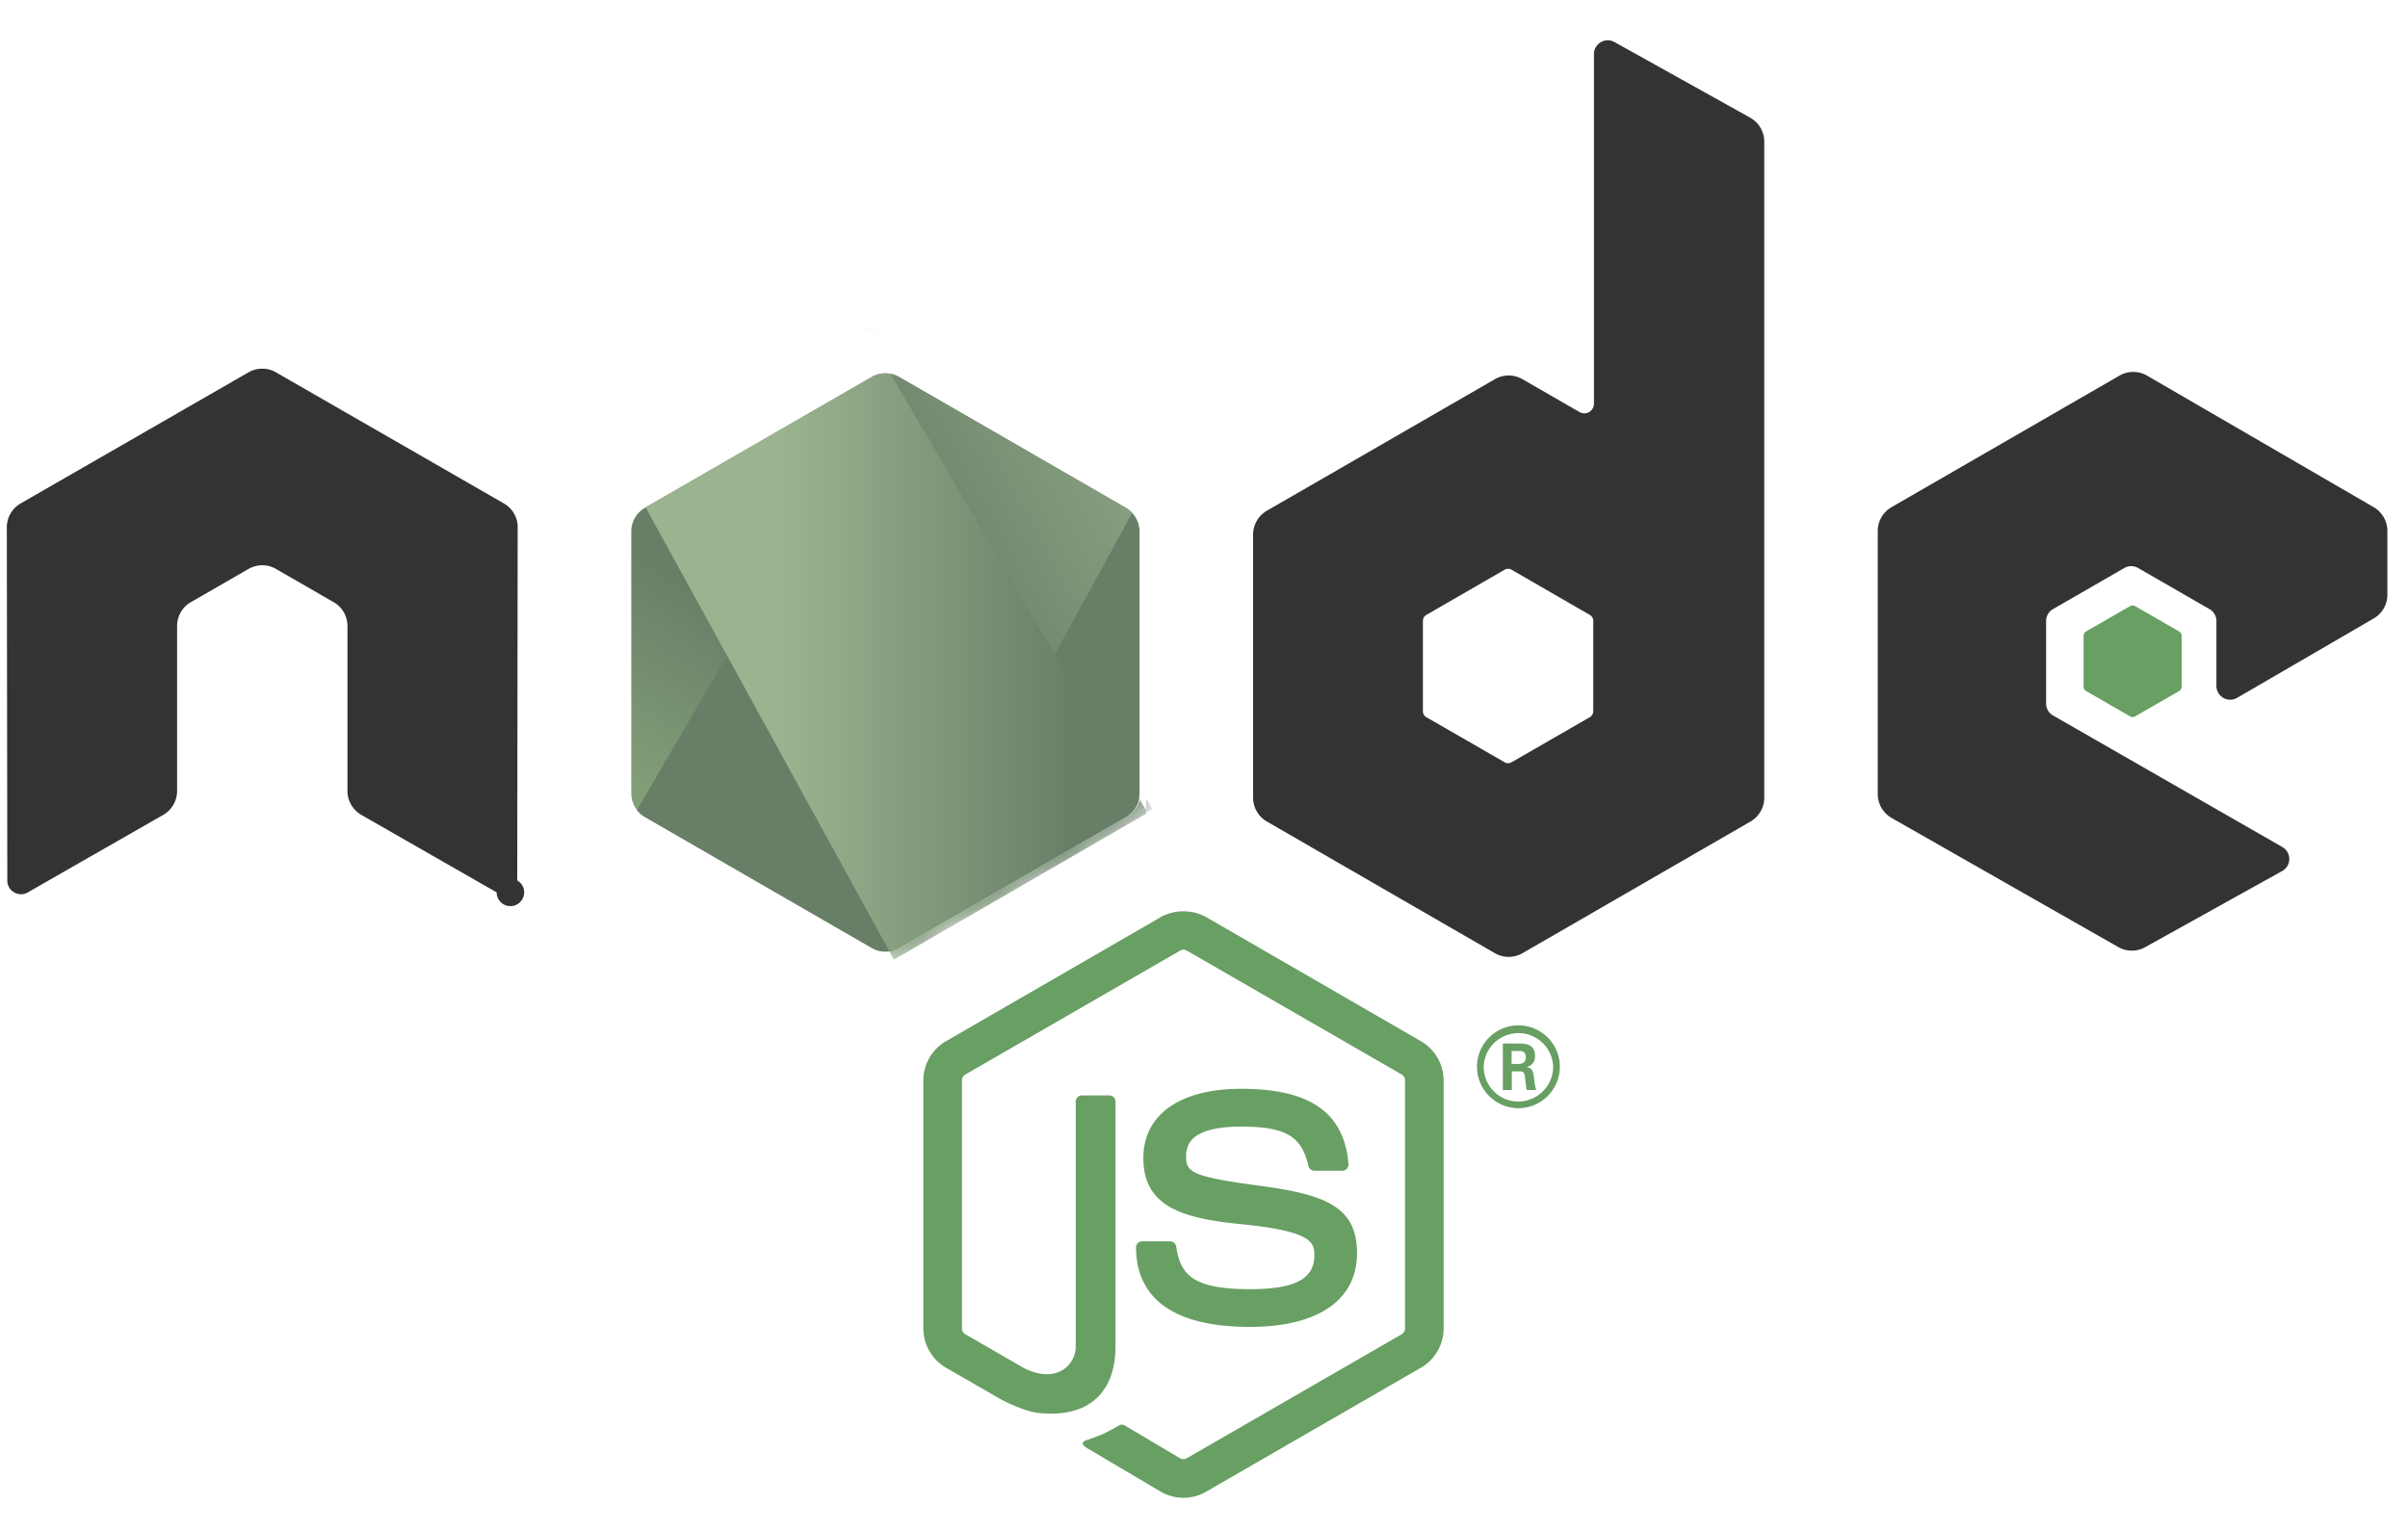 <svg width="55" height="35" viewBox="0 0 55 35" xmlns="http://www.w3.org/2000/svg" xmlns:xlink="http://www.w3.org/1999/xlink"><title>Node.js_logo</title><defs><path d="M5.535 13.2L.356 10.211a.625.625 0 0 1-.313-.541V3.688c0-.223.12-.43.313-.542L5.535.156a.626.626 0 0 1 .626 0l5.177 2.99a.626.626 0 0 1 .313.542V9.67c0 .223-.12.43-.313.541L6.16 13.2a.626.626 0 0 1-.625 0" id="a"/><linearGradient x1="-4418.47%" y1="16.568%" x2="5323.229%" y2="16.568%" id="c"><stop stop-color="#9BB48F" offset="0%"/><stop stop-color="#9BB48F" offset="9.192%"/><stop stop-color="#9BB48F" offset="30.263%"/><stop stop-color="#687E67" offset="86.244%"/><stop stop-color="#687E67" offset="100%"/></linearGradient><path d="M5.535 13.2L.356 10.211a.625.625 0 0 1-.313-.541V3.688c0-.223.12-.43.313-.542L5.535.156a.626.626 0 0 1 .626 0l5.177 2.99a.626.626 0 0 1 .313.542V9.67c0 .223-.12.43-.313.541L6.16 13.2a.626.626 0 0 1-.625 0" id="d"/><linearGradient x1="-9713.77%" y1="31.987%" x2="27.929%" y2="31.987%" id="f"><stop stop-color="#9BB48F" offset="0%"/><stop stop-color="#9BB48F" offset="9.192%"/><stop stop-color="#9BB48F" offset="30.263%"/><stop stop-color="#687E67" offset="86.244%"/><stop stop-color="#687E67" offset="100%"/></linearGradient><linearGradient x1="68.141%" y1="82.52%" x2="27.833%" y2="10.281%" id="g"><stop stop-color="#687E67" offset="0%"/><stop stop-color="#687E67" offset="52.88%"/><stop stop-color="#83A178" offset="100%"/></linearGradient><linearGradient x1="43.204%" y1="44.778%" x2="159.268%" y2="118.3%" id="h"><stop stop-color="#687E67" offset="0%"/><stop stop-color="#687E67" offset="13.756%"/><stop stop-color="#9BB48F" offset="69.737%"/><stop stop-color="#9BB48F" offset="90.808%"/><stop stop-color="#9BB48F" offset="100%"/></linearGradient><linearGradient x1="-4.533%" y1="49.998%" x2="101.719%" y2="49.998%" id="i"><stop stop-color="#9BB48F" offset="0%"/><stop stop-color="#9BB48F" offset="9.192%"/><stop stop-color="#9BB48F" offset="30.263%"/><stop stop-color="#687E67" offset="86.244%"/><stop stop-color="#687E67" offset="100%"/></linearGradient><path d="M5.535 13.2L.356 10.211a.625.625 0 0 1-.313-.541V3.688c0-.223.12-.43.313-.542L5.535.156a.626.626 0 0 1 .626 0l5.177 2.99a.626.626 0 0 1 .313.542V9.67c0 .223-.12.43-.313.541L6.16 13.2a.626.626 0 0 1-.625 0" id="j"/><linearGradient x1="-103.698%" y1="49.999%" x2="100.586%" y2="49.999%" id="l"><stop stop-color="#9BB48F" offset="0%"/><stop stop-color="#9BB48F" offset="9.192%"/><stop stop-color="#9BB48F" offset="30.263%"/><stop stop-color="#687E67" offset="86.244%"/><stop stop-color="#687E67" offset="100%"/></linearGradient><path d="M5.535 13.2L.356 10.211a.625.625 0 0 1-.313-.541V3.688c0-.223.12-.43.313-.542L5.535.156a.626.626 0 0 1 .626 0l5.177 2.99a.626.626 0 0 1 .313.542V9.67c0 .223-.12.43-.313.541L6.16 13.2a.626.626 0 0 1-.625 0" id="m"/><linearGradient x1="130.347%" y1="311.036%" x2="4.358%" y2="-101.153%" id="o"><stop stop-color="#687E67" offset="0%"/><stop stop-color="#687E67" offset="52.88%"/><stop stop-color="#83A178" offset="100%"/></linearGradient></defs><g fill="none" fill-rule="evenodd"><g transform="matrix(1 0 0 -1 14.376 21.813)"><mask id="b" fill="#fff"><use xlink:href="#a"/></mask><g mask="url(#b)"><path d="M.302.166L.012 0h.387z" fill-rule="nonzero" fill="url(#c)" transform="translate(5.285 14.258)"/></g></g><g transform="matrix(1 0 0 -1 14.376 21.813)"><mask id="e" fill="#fff"><use xlink:href="#d"/></mask><g mask="url(#e)"><path d="M.14.136L0 .373v-.32l.14.082z" fill-rule="nonzero" fill="url(#f)" transform="translate(11.8 3.196)"/></g></g><path d="M27.03 34.22a1.03 1.03 0 0 1-.515-.138l-1.64-.97c-.244-.137-.124-.185-.044-.213.327-.114.393-.14.742-.338.036-.02.084-.012.122.01l1.259.747c.046.026.11.026.152 0l4.91-2.834a.155.155 0 0 0 .075-.133v-5.666a.158.158 0 0 0-.076-.136l-4.908-2.831a.154.154 0 0 0-.151 0l-4.907 2.832a.158.158 0 0 0-.078.135v5.666c0 .055.03.106.077.132l1.345.777c.73.365 1.177-.065 1.177-.497v-5.595c0-.079.064-.141.143-.141h.622c.078 0 .143.062.143.141v5.595c0 .974-.53 1.533-1.454 1.533-.284 0-.508 0-1.131-.307l-1.288-.742a1.037 1.037 0 0 1-.515-.896v-5.666c0-.368.197-.712.515-.895l4.91-2.838c.31-.175.724-.175 1.032 0l4.91 2.838c.318.184.516.527.516.895v5.666c0 .369-.198.711-.516.896l-4.91 2.835a1.03 1.03 0 0 1-.517.138" fill-rule="nonzero" fill="#689F63"/><path d="M28.547 30.316c-2.149 0-2.599-.986-2.599-1.814 0-.078.063-.141.142-.141h.635c.07 0 .13.05.14.12.097.646.383.973 1.682.973 1.034 0 1.475-.234 1.475-.783 0-.317-.125-.551-1.733-.709-1.343-.133-2.174-.43-2.174-1.504 0-.991.835-1.582 2.235-1.582 1.573 0 2.352.546 2.45 1.717.004.04-.01.08-.037.11a.145.145 0 0 1-.104.045h-.638a.141.141 0 0 1-.137-.111c-.153-.68-.525-.897-1.534-.897-1.13 0-1.26.393-1.26.688 0 .357.154.46 1.68.663 1.508.2 2.225.482 2.225 1.542 0 1.07-.892 1.683-2.448 1.683M34.526 24.308h.165c.135 0 .16-.095.16-.15 0-.146-.1-.146-.155-.146h-.17v.296zm-.2-.466h.365c.125 0 .37 0 .37.28 0 .196-.124.236-.2.261.146.01.156.105.176.24.01.085.025.23.055.28h-.225c-.006-.05-.04-.32-.04-.335-.015-.06-.036-.09-.11-.09h-.186v.426h-.205v-1.062zm-.438.528c0 .441.355.797.79.797a.8.8 0 0 0 .797-.797.794.794 0 0 0-1.587 0zm1.74.003c0 .52-.426.946-.947.946a.949.949 0 0 1-.946-.946.946.946 0 1 1 1.893 0z" fill-rule="nonzero" fill="#689F63"/><path d="M11.825 12.05a.628.628 0 0 0-.315-.547L6.304 8.507a.612.612 0 0 0-.286-.083h-.054a.62.62 0 0 0-.288.083L.47 11.503a.63.63 0 0 0-.314.546l.011 8.068c0 .112.058.216.157.271a.303.303 0 0 0 .312 0l3.094-1.771a.634.634 0 0 0 .315-.546v-3.769c0-.225.12-.433.314-.544l1.317-.759a.626.626 0 0 1 .628 0l1.317.759c.195.111.315.32.315.544v3.77c0 .223.12.43.315.545l3.093 1.771a.314.314 0 1 0 .47-.272l.01-8.067zM36.39 16.25c0 .056-.03.108-.078.136l-1.788 1.03a.158.158 0 0 1-.157 0l-1.788-1.03a.157.157 0 0 1-.079-.136v-2.065c0-.056.03-.108.079-.136l1.788-1.033a.157.157 0 0 1 .157 0l1.788 1.033c.049.028.079.08.079.136v2.065zM36.875.96a.315.315 0 0 0-.468.274v7.99a.22.22 0 0 1-.33.19l-1.304-.751a.629.629 0 0 0-.628 0l-5.208 3.005a.629.629 0 0 0-.315.545v6.012c0 .225.12.433.315.545l5.208 3.008a.63.63 0 0 0 .629 0l5.208-3.008a.63.63 0 0 0 .315-.545V3.238a.629.629 0 0 0-.323-.55L36.874.96zM54.216 14.131a.629.629 0 0 0 .313-.544V12.13a.629.629 0 0 0-.313-.543L49.04 8.582a.629.629 0 0 0-.63 0l-5.206 3.005a.629.629 0 0 0-.315.544v6.011c0 .226.122.435.318.547l5.174 2.948c.19.109.424.11.616.003l3.13-1.74a.314.314 0 0 0 .004-.547l-5.24-3.007a.314.314 0 0 1-.157-.273V14.19c0-.113.06-.217.157-.273l1.63-.94a.314.314 0 0 1 .314 0l1.632.94c.097.056.157.16.157.273v1.482a.315.315 0 0 0 .473.272l3.118-1.813z" fill="#333"/><path d="M48.65 13.85a.12.12 0 0 1 .12 0l1 .576a.12.12 0 0 1 .06.105v1.154a.12.12 0 0 1-.06.104l-1 .577a.12.12 0 0 1-.12 0l-1-.577a.12.12 0 0 1-.06-.104V14.53a.12.12 0 0 1 .06-.105l1-.576z" fill="#689F63"/><g transform="matrix(1 0 0 -1 14.376 21.813)" fill-rule="nonzero" fill="url(#g)"><path d="M5.535 13.2L.356 10.211a.625.625 0 0 1-.313-.541V3.688c0-.223.12-.43.313-.542L5.535.156a.626.626 0 0 1 .626 0l5.177 2.99a.626.626 0 0 1 .313.542V9.67c0 .223-.12.43-.313.541L6.16 13.2a.625.625 0 0 1-.625 0"/></g><g transform="matrix(1 0 0 -1 14.499 21.813)" fill-rule="nonzero" fill="url(#h)"><path d="M.05 3.308a.626.626 0 0 1 .183-.162L4.676.581l.74-.426a.63.63 0 0 1 .36-.081.63.63 0 0 1 .123.022l5.461 10a.622.622 0 0 1-.145.115L7.824 12.17 6.032 13.2a.625.625 0 0 1-.163.065L.05 3.308z"/></g><g transform="matrix(1 0 0 -1 14.745 21.813)" fill-rule="nonzero" fill="url(#i)"><path d="M5.416 13.28a.623.623 0 0 1-.25-.08L.002 10.22 5.57.078a.625.625 0 0 1 .223.077l5.177 2.991c.16.093.27.25.302.428L5.596 13.27a.616.616 0 0 1-.18.01"/></g><g><g transform="matrix(1 0 0 -1 14.376 21.813)"><mask id="k" fill="#fff"><use xlink:href="#j"/></mask><g mask="url(#k)"><path d="M5.451 3.27L.267.277A.625.625 0 0 0 .038.2L.142.012 5.9 3.345v.079l-.143.243a.655.655 0 0 0-.306-.398" fill-rule="nonzero" fill="url(#l)" transform="translate(5.9 -.123)"/></g></g></g><g><g transform="matrix(1 0 0 -1 14.376 21.813)"><mask id="n" fill="#fff"><use xlink:href="#m"/></mask><g mask="url(#n)"><path d="M5.451 3.27L.267.277A.625.625 0 0 0 .038.2L.142.012 5.9 3.345v.079l-.143.243a.655.655 0 0 0-.306-.398" fill-rule="nonzero" fill="url(#o)" transform="translate(5.9 -.123)"/></g></g></g></g></svg>